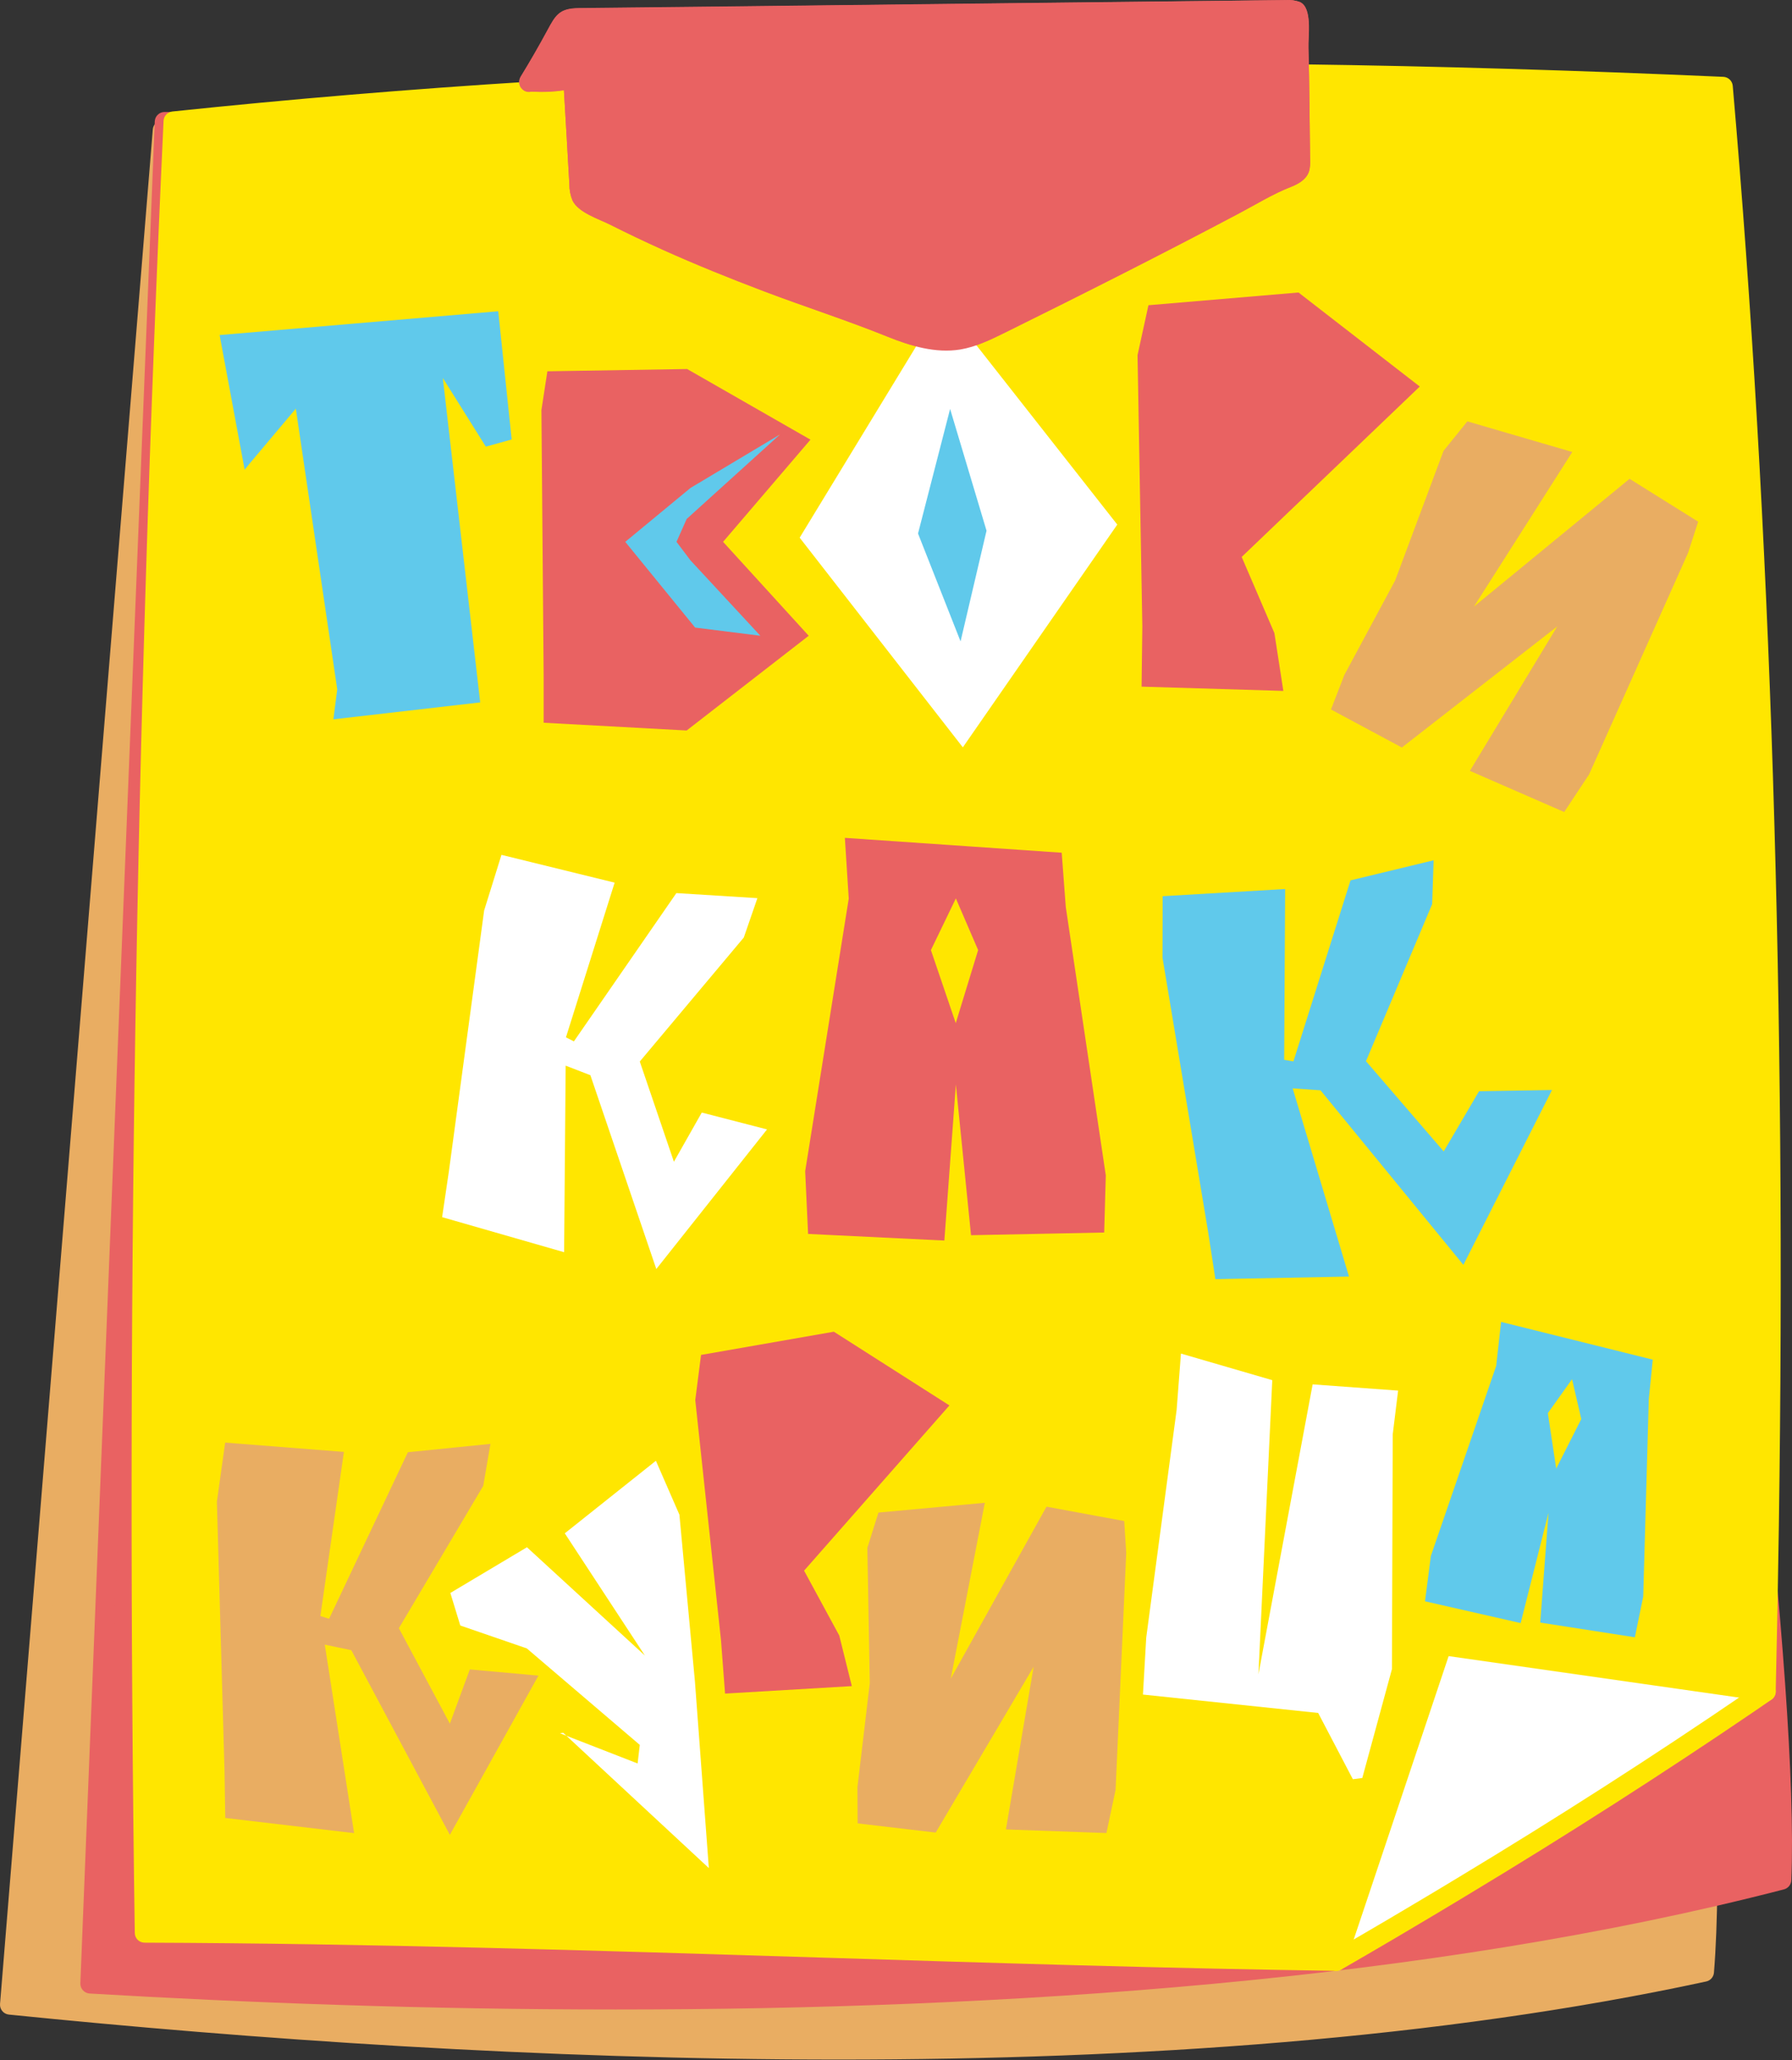 <svg width="750" height="862" viewBox="0 0 750 862" fill="none" xmlns="http://www.w3.org/2000/svg">
<rect x="0" y="0" width="750" height="862" fill="#333333" stroke="none"/>
<path d="M713.237 825.018C502.327 870.592 228.851 861.578 4.127 838.782C25.434 577.37 46.746 315.953 68.064 54.529L666.376 86.941C675.507 269.57 723.673 698.85 713.237 825.018Z" fill="#E9AD62"/>
<path d="M351.057 861.726C226.21 861.726 104.257 853.097 3.71 842.895C2.634 842.785 1.645 842.257 0.954 841.425C0.263 840.593 -0.075 839.524 0.014 838.446L63.951 54.193C64.024 53.116 64.521 52.112 65.333 51.4C66.144 50.688 67.205 50.328 68.283 50.397L666.595 82.808C667.616 82.868 668.579 83.302 669.301 84.027C670.023 84.752 670.453 85.717 670.508 86.738C673.736 151.445 681.931 247.626 690.578 349.461C706.298 534.181 724.026 743.552 717.336 825.351C717.263 826.234 716.908 827.069 716.324 827.735C715.74 828.4 714.958 828.86 714.092 829.047C602.524 853.164 475.369 861.726 351.057 861.726ZM8.577 835.068C207.496 855.137 488.698 868.617 709.325 821.688C715.363 738.485 697.819 532.358 682.316 350.23C673.82 250.252 665.775 155.71 662.397 91.003L71.862 58.859L8.577 835.068Z" fill="#E9AD62"/>
<path d="M745.646 786.585C536.809 840.571 263.216 843.147 37.739 830.068C48.131 570.407 58.511 310.739 68.88 51.067L668.011 58.007C684.769 238.346 750.814 661.186 745.646 786.585Z" fill="#E96262"/>
<path d="M257.735 840.771C178.696 840.771 103.537 837.978 37.509 834.082C36.431 834.017 35.421 833.532 34.696 832.732C33.971 831.932 33.588 830.879 33.629 829.8L64.77 50.799C64.813 49.737 65.265 48.733 66.032 47.997C66.799 47.261 67.821 46.851 68.884 46.852V46.852L668.015 53.792C669.032 53.801 670.01 54.187 670.758 54.876C671.506 55.566 671.971 56.509 672.063 57.522C678 121.442 690.192 216.319 703.103 316.749C726.517 498.943 753.058 705.438 749.713 786.702C749.674 787.585 749.351 788.432 748.795 789.118C748.238 789.804 747.475 790.294 746.62 790.515C597.874 829.031 419.693 840.771 257.735 840.771ZM41.991 826.138C241.562 837.577 523.082 839.183 741.619 783.357C744.161 700.739 718.038 497.472 694.958 317.852C682.281 219.179 670.307 126.008 664.236 61.971L72.814 55.13L41.991 826.138Z" fill="#E96262"/>
<path d="M740.286 638.374C739.951 661.52 739.511 684.617 738.965 707.663L735.319 710.188C734.315 710.891 733.312 711.593 732.308 712.262C692.939 739.021 652.873 764.665 612.111 789.194C605.744 793.041 599.367 796.865 592.978 800.667C589.332 802.841 585.703 804.982 582.057 807.122L571.086 813.528C567.44 815.668 563.783 817.792 560.115 819.9L559.228 820.435C523.26 819.9 487.308 819.125 451.373 818.11C321.091 814.565 190.926 809.096 60.426 808.644C56.713 555.94 60.727 303.308 72.468 50.748C290.034 27.937 502.45 26.565 720.986 36.265C738.229 234.231 743.213 438.167 740.286 638.374Z" fill="white"/>
<path d="M735.32 710.189C734.317 710.891 733.313 711.594 732.31 712.263C692.941 739.022 652.875 764.666 612.112 789.195C605.746 793.041 599.368 796.865 592.98 800.667C589.334 802.842 585.704 804.982 582.058 807.123L571.087 813.528C567.442 815.669 563.784 817.793 560.116 819.9C573.195 783.408 585.303 746.564 596.441 709.369C598.671 702.055 600.84 694.736 602.947 687.41C607.964 688.196 613.149 688.715 618.25 689.35L619.404 689.501L619.989 689.618C622.431 690.153 625.006 690.488 627.415 691.023L636.362 692.946C652.936 696.525 669.51 700.004 686.268 702.797C702.574 705.54 718.913 707.965 735.32 710.189Z" fill="white"/>
<path d="M559.228 824.6C526.883 824.132 491.595 823.362 451.323 822.275C415.065 821.288 378.221 820.134 342.615 819.014C250.213 816.121 154.65 813.127 60.509 812.809C59.431 812.809 58.396 812.385 57.629 811.627C56.862 810.869 56.425 809.84 56.412 808.762C52.699 557.061 56.746 302.015 68.453 50.565C68.499 49.582 68.895 48.647 69.57 47.929C70.245 47.211 71.153 46.758 72.132 46.652C270.115 25.897 476.376 21.281 721.27 32.152C722.27 32.197 723.219 32.603 723.942 33.295C724.665 33.987 725.112 34.918 725.2 35.915C741.172 219.431 747.661 422.146 744.5 638.425C744.182 660.969 743.731 684.3 743.179 707.764C743.173 708.423 743.008 709.07 742.7 709.652C742.391 710.234 741.948 710.734 741.406 711.109L737.743 713.634C736.757 714.336 735.72 715.039 734.7 715.725C696.702 741.597 656.196 767.57 614.284 792.807C607.896 796.67 601.524 800.5 595.102 804.297C591.473 806.471 587.827 808.611 584.181 810.769L573.209 817.191C569.541 819.332 565.868 821.461 562.188 823.58C561.954 823.73 561.603 823.948 561.252 824.132C560.628 824.457 559.931 824.618 559.228 824.6ZM64.473 804.531C157.427 804.915 251.635 807.876 342.782 810.719C378.405 811.839 415.249 812.993 451.49 814.064C491.261 815.134 526.164 815.887 558.141 816.372C561.854 814.248 565.433 812.157 569.028 810.05L580 803.628C583.612 801.509 587.236 799.363 590.87 797.189C597.27 793.398 603.648 789.579 610.003 785.733C651.814 760.529 692.103 734.673 730 708.801L732.96 706.76L734.917 705.406C735.452 682.677 735.87 660.083 736.188 638.241C739.332 423.651 732.944 222.458 717.223 40.146C475.774 29.576 271.938 34.109 76.431 54.412C64.891 303.22 60.894 555.556 64.473 804.598V804.531Z" fill="#FFE600"/>
<path d="M559.233 824.601C558.783 824.602 558.337 824.529 557.912 824.383C556.878 824.033 556.025 823.287 555.539 822.309C555.053 821.331 554.974 820.201 555.319 819.165L599.622 687.043C599.929 686.131 600.544 685.354 601.363 684.847C602.181 684.34 603.151 684.135 604.104 684.267L739.571 703.634C740.116 703.698 740.642 703.87 741.119 704.141C741.596 704.411 742.014 704.774 742.349 705.209C742.684 705.643 742.928 706.14 743.068 706.671C743.208 707.201 743.24 707.754 743.163 708.297C743.086 708.84 742.902 709.362 742.62 709.833C742.338 710.303 741.966 710.713 741.523 711.037C741.081 711.361 740.579 711.594 740.045 711.721C739.512 711.849 738.958 711.868 738.417 711.779L606.295 692.914L563.096 821.825C562.819 822.63 562.298 823.33 561.606 823.828C560.914 824.325 560.085 824.595 559.233 824.601Z" fill="#FFE600"/>
<path d="M74.692 50.555L394.105 29.299L722.71 36.193L742.242 406.735V708.34L604.941 687.658L561.854 820.939L61.478 808.874L61.478 426.268L74.692 50.555Z" fill="#FFE600"/>
<path d="M547.621 19.959C547.47 15.175 549.41 3.234 544.042 0.843C542.181 0.164 540.197 -0.11 538.222 0.04C458.581 0.91 378.945 1.813 299.315 2.749C280.261 2.961 261.206 3.167 242.151 3.368C234.124 3.469 232.535 6.278 229.04 12.767C225.544 19.256 221.748 25.829 217.834 32.201C217.305 33.148 217.164 34.263 217.442 35.312C217.72 36.36 218.394 37.26 219.323 37.82C219.774 38.089 220.273 38.265 220.793 38.34C221.312 38.415 221.842 38.386 222.35 38.255H222.835C227.235 38.523 231.651 38.338 236.013 37.703C236.783 50.765 237.569 63.86 238.288 76.922C238.27 79.301 238.724 81.66 239.626 83.862C242.101 88.963 250.58 91.555 255.28 93.897C262.527 97.554 269.847 101.044 277.239 104.366C291.321 110.705 305.67 116.475 320.103 121.944C337.229 128.416 354.472 133.935 371.447 140.792C381.13 144.705 391.617 147.799 401.919 146.127C408.608 145.023 414.696 142.013 420.734 139.036C453.597 122.796 486.293 106.306 518.688 89.147C525.846 85.368 532.736 81.069 540.262 78.143C543.339 76.938 546.534 75.115 547.721 72.022C547.885 71.588 548.008 71.14 548.089 70.683C548.304 69.385 548.377 68.067 548.307 66.753C548.072 51.233 548.072 35.596 547.621 19.959ZM539.493 69.58C501.646 85.869 467.06 108.564 429.765 125.957C419.084 131.002 408.117 135.413 396.918 139.17C396.586 139.281 396.266 139.427 395.965 139.604C356.345 126.643 316.608 113.565 278.66 96.121C267.857 91.171 257.226 85.853 246.767 80.166C245.418 57.298 244.063 34.442 242.703 11.597L357.097 10.309L475.84 8.954L539.008 8.252C539.933 28.689 540.095 49.131 539.493 69.58V69.58Z" fill="#E96262"/>
<path d="M395.238 519.045L338.204 516.269L336.988 490.038L355.22 375.983L353.599 350.557L444.351 356.779L446.061 379.519L462.807 491.784L462.132 515.687L406.402 516.807L400.055 453.781L395.238 519.045ZM389.611 397.514L400.01 428.087L409.374 397.514L400.055 375.893L389.611 397.514Z" fill="#E96262"/>
<path d="M505.59 515.183L486.538 400.661L486.606 374.966L537.875 371.963L537.457 443.41L541.336 444.084L565.228 368.344L600.008 359.943L599.397 378.28L571.698 444L604.23 481.763L619.018 456.573L649.547 456.05L612.466 529.217L552.67 456.182L541.017 455.368L564.592 534.108L508.667 535.196L505.59 515.183Z" fill="#60C9EB"/>
<path d="M187.85 490.229L202.621 380.969L209.876 357.671L257.243 369.298L236.862 434.017L240.193 435.716L283.078 373.671L316.992 375.784L311.304 392.254L267.77 444.139L282.048 486.074L293.713 465.491L321.025 472.544L274.68 530.963L247.092 449.867L236.744 445.866L236.095 523.921L185.04 509.252L187.85 490.229Z" fill="white"/>
<path d="M463.064 766.947L421.006 765.434L432.602 697.368L391.616 766.745L358.944 762.905L358.857 747.752L364.028 704.205L363.007 647.648L367.652 632.852L412.176 628.766L397.924 702.344L437.99 630.389L470.513 636.402L471.355 649.724L466.903 748.879L463.064 766.947Z" fill="#E9AD62"/>
<path d="M636.438 679.095L596.4 669.984L598.856 651.024L626.185 571.52L628.252 553.087L691.73 568.879L690.066 585.398L687.732 667.985L684.232 685.04L644.626 678.884L648.099 632.9L636.438 679.095ZM647.817 591.252L651.316 614.472L661.812 593.72L657.946 577.054L647.817 591.252Z" fill="#60C9EB"/>
<path d="M93.965 740.976L90.775 628.292L94.235 603.584L143.93 607.471L134.089 676.145L137.73 677.307L170.709 607.605L205.261 604.12L202.251 621.679L166.935 681.239L188.277 721.184L196.635 698.485L225.346 701.078L188.277 767.695L147.03 690.443L135.932 688.119L148.198 766.98L94.28 760.635L93.965 740.976Z" fill="#E9AD62"/>
<path d="M356.509 705.466L303.459 708.597L301.751 686.228L290.987 585.78L293.405 566.899L348.986 557.183L397.355 588.026L336.53 657.159L351.259 684.315L356.509 705.466Z" fill="#E96262"/>
<path d="M188.482 666.492L220.543 647.37L269.901 692.672L236.38 641.539L274.51 611.187L284.354 633.749L290.859 703.67L296.668 781.601L235.689 724.974L234.39 725.198L266.855 737.834L267.765 730.061L220.484 689.697L192.645 680.109L188.482 666.492Z" fill="white"/>
<path d="M582.566 698.359L570.162 743.9L566.208 744.428L551.688 716.694L478.352 709.003L479.727 685.171L492.453 589.876L494.258 566.331L532.48 577.458L526.69 700.49L549.376 579.223L585.146 581.828L582.895 600.136L582.566 698.359Z" fill="white"/>
<path d="M295.478 230.729C295.478 245.815 332.22 268.104 318.777 268.104C288.981 268.104 253.092 245.815 253.092 230.729C253.092 215.644 314.457 181.997 327.901 181.997C341.344 181.997 295.478 215.644 295.478 230.729Z" fill="#60C9EB"/>
<path d="M417.788 220.129C417.788 236.426 417.803 273.417 402.612 273.417C368.942 273.417 369.89 236.426 369.89 220.129C369.89 203.832 381.731 166.84 396.922 166.84C412.112 166.84 417.788 203.832 417.788 220.129Z" fill="#60C9EB"/>
<path d="M394.597 126.561L467.612 219.489L402.972 312.69L334.682 224.964L394.597 126.561ZM402.021 268.357L412.889 222.042L397.645 171.102L384.218 223.223L402.021 268.357Z" fill="white"/>
<path d="M654.658 339.752L615.185 322.534L651.758 262.085L586.713 312.757L557.05 296.846L562.652 282.387L583.911 242.87L604.154 188.644L614.127 176.301L658.047 189.113L616.878 253.813L682.014 200.341L710.72 218.266L706.524 231.265L665.09 323.991L654.658 339.752Z" fill="#E9AD62"/>
<path d="M302.63 226.707L338.462 266L287.385 305.638L227.535 302.393V283.179L226.6 171.577L229.095 155.349L287.58 154.397L339.202 183.953L302.63 226.707L288.984 234.453L283.135 226.707L287.385 217.144L326.492 181.746L288.984 204.162L261.691 226.707L290.933 262.581L318.226 266L288.984 234.453L302.63 226.707Z" fill="#E96262"/>
<path d="M537.114 289.079L477.779 287.289L478.099 262.085L476.09 148.598L480.654 127.709L543.458 122.383L594.212 161.727L519.678 233.024L533.371 264.885L537.114 289.079Z" fill="#E96262"/>
<path d="M208.526 130.228L214.151 183.873L203.333 186.879L185.337 158.147L200.976 293.883L139.531 300.962L141.142 288.408L123.815 170.979L104.418 194.014L102.39 196.517L91.916 140.188L208.526 130.228Z" fill="#60C9EB"/>
<path d="M548.307 66.854C548.377 68.168 548.304 69.486 548.089 70.784C548.008 71.24 547.885 71.688 547.721 72.122C546.534 75.216 543.339 77.039 540.262 78.243C532.736 81.17 525.846 85.468 518.688 89.248C486.293 106.407 453.597 122.897 420.734 139.136C414.696 142.113 408.542 145.123 401.919 146.227C391.617 147.9 381.13 144.806 371.447 140.892C354.472 134.035 337.229 128.516 320.103 122.044C305.67 116.575 291.321 110.805 277.239 104.467C269.847 101.122 262.527 97.632 255.28 93.997C250.58 91.622 242.101 88.98 239.626 83.963C238.724 81.761 238.27 79.401 238.288 77.022C237.569 63.96 236.783 50.865 236.013 37.803C231.651 38.438 227.235 38.623 222.835 38.355H222.35C221.842 38.486 221.312 38.515 220.793 38.44C220.273 38.366 219.774 38.189 219.323 37.921C218.394 37.36 217.72 36.46 217.442 35.412C217.164 34.363 217.305 33.248 217.834 32.301C221.748 25.924 225.483 19.446 229.04 12.868C232.535 6.379 234.057 3.569 242.151 3.469C261.206 3.29 280.261 3.084 299.315 2.85C378.956 1.913 458.581 0.977 538.188 0.04C540.163 -0.11 542.148 0.164 544.008 0.843C549.377 3.301 547.353 15.175 547.587 19.959C548.072 35.596 548.072 51.233 548.307 66.854Z" fill="#E96262"/>
</svg>
